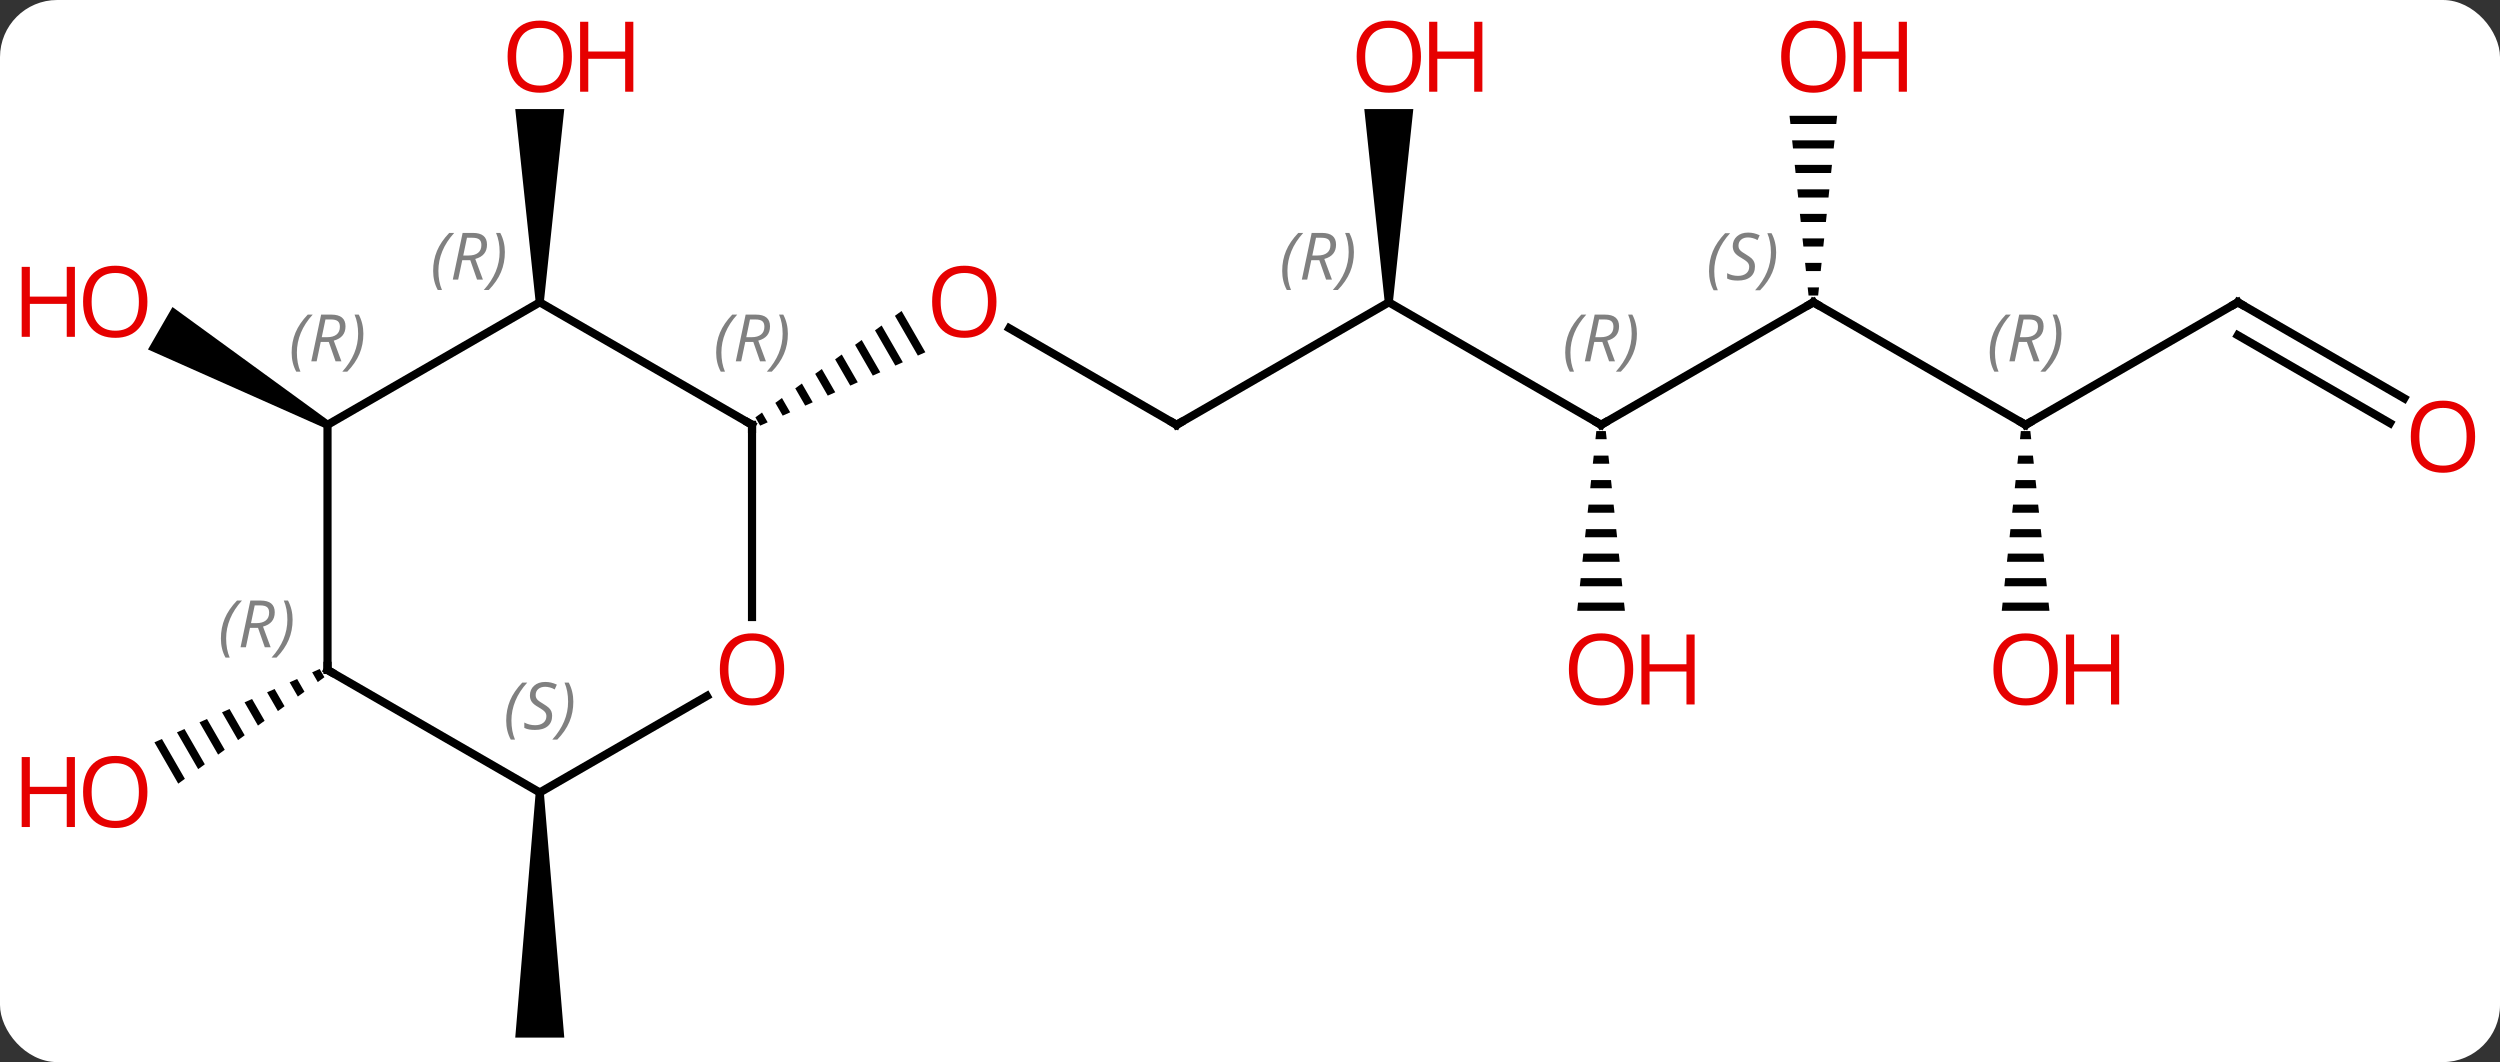 <svg width="306" viewBox="0 0 306 130" style="fill-opacity:1; color-rendering:auto; color-interpolation:auto; text-rendering:auto; stroke:black; stroke-linecap:square; stroke-miterlimit:10; shape-rendering:auto; stroke-opacity:1; fill:black; stroke-dasharray:none; font-weight:normal; stroke-width:1; font-family:'Open Sans'; font-style:normal; stroke-linejoin:miter; font-size:12; stroke-dashoffset:0; image-rendering:auto;" height="130" class="cas-substance-image" xmlns:xlink="http://www.w3.org/1999/xlink" xmlns="http://www.w3.org/2000/svg"><rect x="0" y="0" width="306" height="130" fill="#333333" stroke="none"/><svg class="cas-substance-single-component"><rect y="0" x="0" width="306" stroke="none" ry="7" rx="7" height="130" fill="white" class="cas-substance-group"/><svg y="0" x="0" width="306" viewBox="0 0 306 130" style="fill:black;" height="130" class="cas-substance-single-component-image"><svg><g><g transform="translate(157,67)" style="text-rendering:geometricPrecision; color-rendering:optimizeQuality; color-interpolation:linearRGB; stroke-linecap:butt; image-rendering:optimizeQuality;"><line y2="-15" y1="-26.821" x2="-12.99" x1="-33.465" style="fill:none;"/><path style="stroke:none;" d="M-46.647 -28.934 L-47.461 -28.342 L-44.654 -23.475 L-43.735 -23.884 L-43.735 -23.884 L-46.647 -28.934 ZM-49.088 -27.158 L-49.901 -26.566 L-47.412 -22.25 L-47.412 -22.25 L-46.493 -22.658 L-49.088 -27.158 ZM-51.528 -25.383 L-52.341 -24.791 L-50.169 -21.025 L-50.169 -21.025 L-49.25 -21.433 L-49.25 -21.433 L-51.528 -25.383 ZM-53.968 -23.607 L-54.781 -23.015 L-54.781 -23.015 L-52.927 -19.799 L-52.008 -20.208 L-52.008 -20.208 L-53.968 -23.607 ZM-56.408 -21.832 L-57.222 -21.24 L-57.222 -21.24 L-55.684 -18.574 L-54.765 -18.983 L-54.765 -18.983 L-56.408 -21.832 ZM-58.848 -20.056 L-59.662 -19.465 L-58.442 -17.349 L-58.442 -17.349 L-57.523 -17.758 L-57.523 -17.758 L-58.848 -20.056 ZM-61.289 -18.281 L-62.102 -17.689 L-62.102 -17.689 L-61.199 -16.124 L-61.199 -16.124 L-60.28 -16.532 L-60.28 -16.532 L-61.289 -18.281 ZM-63.729 -16.506 L-64.542 -15.914 L-64.542 -15.914 L-63.957 -14.899 L-63.038 -15.307 L-63.038 -15.307 L-63.729 -16.506 Z"/><line y2="-30" y1="-15" x2="12.99" x1="-12.99" style="fill:none;"/><line y2="-15" y1="-30" x2="38.97" x1="12.99" style="fill:none;"/><path style="stroke:none;" d="M13.49 -30 L12.49 -30 L9.99 -53.648 L15.99 -53.648 Z"/><line y2="-30" y1="-15" x2="64.953" x1="38.97" style="fill:none;"/><path style="stroke:none;" d="M38.389 -14.238 L38.283 -13.238 L39.657 -13.238 L39.551 -14.238 ZM38.07 -11.238 L37.964 -10.238 L39.976 -10.238 L39.87 -11.238 ZM37.751 -8.238 L37.645 -7.238 L40.295 -7.238 L40.189 -8.238 ZM37.433 -5.238 L37.326 -4.238 L40.614 -4.238 L40.507 -5.238 ZM37.114 -2.238 L37.007 -1.238 L40.933 -1.238 L40.826 -2.238 ZM36.795 0.762 L36.689 1.762 L41.251 1.762 L41.145 0.762 ZM36.476 3.762 L36.37 4.762 L41.57 4.762 L41.464 3.762 ZM36.157 6.762 L36.051 7.762 L41.889 7.762 L41.783 6.762 Z"/><line y2="-15" y1="-30" x2="90.933" x1="64.953" style="fill:none;"/><path style="stroke:none;" d="M62.04 -52.824 L62.146 -51.824 L67.76 -51.824 L67.866 -52.824 ZM62.357 -49.824 L62.463 -48.824 L67.443 -48.824 L67.549 -49.824 ZM62.674 -46.824 L62.78 -45.824 L67.126 -45.824 L67.232 -46.824 ZM62.992 -43.824 L63.097 -42.824 L66.809 -42.824 L66.914 -43.824 ZM63.309 -40.824 L63.414 -39.824 L66.492 -39.824 L66.597 -40.824 ZM63.626 -37.824 L63.732 -36.824 L66.174 -36.824 L66.28 -37.824 ZM63.943 -34.824 L64.049 -33.824 L65.857 -33.824 L65.963 -34.824 ZM64.26 -31.824 L64.366 -30.824 L65.54 -30.824 L65.646 -31.824 Z"/><line y2="-30" y1="-15" x2="116.913" x1="90.933" style="fill:none;"/><path style="stroke:none;" d="M90.352 -14.238 L90.246 -13.238 L91.62 -13.238 L91.514 -14.238 ZM90.033 -11.238 L89.927 -10.238 L91.939 -10.238 L91.833 -11.238 ZM89.714 -8.238 L89.608 -7.238 L92.258 -7.238 L92.152 -8.238 ZM89.396 -5.238 L89.289 -4.238 L92.577 -4.238 L92.47 -5.238 ZM89.077 -2.238 L88.97 -1.238 L92.896 -1.238 L92.789 -2.238 ZM88.758 0.762 L88.652 1.762 L93.214 1.762 L93.108 0.762 ZM88.439 3.762 L88.333 4.762 L93.533 4.762 L93.427 3.762 ZM88.12 6.762 L88.014 7.762 L93.852 7.762 L93.746 6.762 Z"/><line y2="-18.241" y1="-30" x2="137.279" x1="116.913" style="fill:none;"/><line y2="-15.21" y1="-25.959" x2="135.529" x1="116.913" style="fill:none;"/><path style="stroke:none;" d="M-90.433 -30 L-91.433 -30 L-93.933 -53.648 L-87.933 -53.648 Z"/><path style="stroke:none;" d="M-116.663 -15.433 L-117.163 -14.567 L-138.888 -24.223 L-135.888 -29.419 Z"/><path style="stroke:none;" d="M-91.433 30 L-90.433 30 L-87.933 60 L-93.933 60 Z"/><path style="stroke:none;" d="M-117.874 14.883 L-118.793 15.291 L-118.106 16.483 L-117.292 15.891 L-117.874 14.883 ZM-120.632 16.107 L-121.551 16.515 L-120.545 18.26 L-119.732 17.668 L-120.632 16.107 ZM-123.39 17.332 L-124.309 17.74 L-122.985 20.037 L-122.985 20.037 L-122.172 19.444 L-123.39 17.332 ZM-126.148 18.556 L-127.067 18.964 L-125.425 21.813 L-124.611 21.221 L-124.611 21.221 L-126.148 18.556 ZM-128.906 19.781 L-129.825 20.189 L-127.864 23.59 L-127.051 22.997 L-128.906 19.781 ZM-131.664 21.005 L-132.583 21.413 L-132.583 21.413 L-130.304 25.366 L-129.491 24.774 L-129.491 24.774 L-131.664 21.005 ZM-134.422 22.23 L-135.341 22.638 L-132.744 27.142 L-131.93 26.55 L-134.422 22.23 ZM-137.18 23.454 L-138.099 23.862 L-135.183 28.919 L-134.37 28.327 L-137.18 23.454 Z"/><line y2="-30" y1="-15" x2="-90.933" x1="-64.953" style="fill:none;"/><line y2="8.523" y1="-15" x2="-64.953" x1="-64.953" style="fill:none;"/><line y2="-15" y1="-30" x2="-116.913" x1="-90.933" style="fill:none;"/><line y2="30" y1="18.189" x2="-90.933" x1="-70.476" style="fill:none;"/><line y2="15" y1="-15" x2="-116.913" x1="-116.913" style="fill:none;"/><line y2="15" y1="30" x2="-116.913" x1="-90.933" style="fill:none;"/></g><g transform="translate(157,67)" style="fill:rgb(230,0,0); text-rendering:geometricPrecision; color-rendering:optimizeQuality; image-rendering:optimizeQuality; font-family:'Open Sans'; stroke:rgb(230,0,0); color-interpolation:linearRGB;"><path style="stroke:none;" d="M-35.032 -30.07 Q-35.032 -28.008 -36.072 -26.828 Q-37.111 -25.648 -38.954 -25.648 Q-40.845 -25.648 -41.876 -26.812 Q-42.907 -27.977 -42.907 -30.086 Q-42.907 -32.18 -41.876 -33.328 Q-40.845 -34.477 -38.954 -34.477 Q-37.095 -34.477 -36.064 -33.305 Q-35.032 -32.133 -35.032 -30.07 ZM-41.861 -30.07 Q-41.861 -28.336 -41.118 -27.43 Q-40.376 -26.523 -38.954 -26.523 Q-37.532 -26.523 -36.806 -27.422 Q-36.079 -28.32 -36.079 -30.07 Q-36.079 -31.805 -36.806 -32.695 Q-37.532 -33.586 -38.954 -33.586 Q-40.376 -33.586 -41.118 -32.688 Q-41.861 -31.789 -41.861 -30.07 Z"/></g><g transform="translate(157,67)" style="stroke-linecap:butt; text-rendering:geometricPrecision; color-rendering:optimizeQuality; image-rendering:optimizeQuality; font-family:'Open Sans'; color-interpolation:linearRGB; stroke-miterlimit:5;"><path style="fill:none;" d="M-13.423 -15.25 L-12.99 -15 L-12.557 -15.25"/></g><g transform="translate(157,67)" style="stroke-linecap:butt; font-size:8.4px; fill:gray; text-rendering:geometricPrecision; image-rendering:optimizeQuality; color-rendering:optimizeQuality; font-family:'Open Sans'; font-style:italic; stroke:gray; color-interpolation:linearRGB; stroke-miterlimit:5;"><path style="stroke:none;" d="M-0.059 -33.836 Q-0.059 -35.164 0.41 -36.289 Q0.879 -37.414 1.91 -38.492 L2.519 -38.492 Q1.55 -37.43 1.066 -36.258 Q0.582 -35.086 0.582 -33.852 Q0.582 -32.523 1.019 -31.508 L0.504 -31.508 Q-0.059 -32.539 -0.059 -33.836 ZM3.501 -35.148 L3.001 -32.773 L2.345 -32.773 L3.548 -38.492 L4.798 -38.492 Q6.532 -38.492 6.532 -37.055 Q6.532 -35.695 5.095 -35.305 L6.032 -32.773 L5.314 -32.773 L4.486 -35.148 L3.501 -35.148 ZM4.079 -37.898 Q3.689 -35.977 3.626 -35.727 L4.282 -35.727 Q5.032 -35.727 5.439 -36.055 Q5.845 -36.383 5.845 -37.008 Q5.845 -37.477 5.587 -37.688 Q5.329 -37.898 4.736 -37.898 L4.079 -37.898 ZM8.719 -36.148 Q8.719 -34.82 8.242 -33.688 Q7.765 -32.555 6.75 -31.508 L6.14 -31.508 Q8.078 -33.664 8.078 -36.148 Q8.078 -37.477 7.64 -38.492 L8.156 -38.492 Q8.719 -37.43 8.719 -36.148 Z"/><path style="fill:none; stroke:black;" d="M38.537 -15.25 L38.97 -15 L39.403 -15.25"/><path style="stroke:none;" d="M34.582 -23.836 Q34.582 -25.164 35.05 -26.289 Q35.519 -27.414 36.55 -28.492 L37.16 -28.492 Q36.191 -27.43 35.707 -26.258 Q35.222 -25.086 35.222 -23.852 Q35.222 -22.523 35.66 -21.508 L35.144 -21.508 Q34.582 -22.539 34.582 -23.836 ZM38.142 -25.148 L37.642 -22.773 L36.985 -22.773 L38.188 -28.492 L39.438 -28.492 Q41.173 -28.492 41.173 -27.055 Q41.173 -25.695 39.735 -25.305 L40.673 -22.773 L39.954 -22.773 L39.126 -25.148 L38.142 -25.148 ZM38.72 -27.898 Q38.329 -25.977 38.267 -25.727 L38.923 -25.727 Q39.673 -25.727 40.079 -26.055 Q40.485 -26.383 40.485 -27.008 Q40.485 -27.477 40.228 -27.688 Q39.97 -27.898 39.376 -27.898 L38.72 -27.898 ZM43.359 -26.148 Q43.359 -24.82 42.882 -23.688 Q42.406 -22.555 41.39 -21.508 L40.781 -21.508 Q42.718 -23.664 42.718 -26.148 Q42.718 -27.477 42.281 -28.492 L42.796 -28.492 Q43.359 -27.43 43.359 -26.148 Z"/></g><g transform="translate(157,67)" style="stroke-linecap:butt; fill:rgb(230,0,0); text-rendering:geometricPrecision; color-rendering:optimizeQuality; image-rendering:optimizeQuality; font-family:'Open Sans'; stroke:rgb(230,0,0); color-interpolation:linearRGB; stroke-miterlimit:5;"><path style="stroke:none;" d="M16.927 -60.07 Q16.927 -58.008 15.888 -56.828 Q14.849 -55.648 13.006 -55.648 Q11.115 -55.648 10.084 -56.812 Q9.053 -57.977 9.053 -60.086 Q9.053 -62.18 10.084 -63.328 Q11.115 -64.477 13.006 -64.477 Q14.865 -64.477 15.896 -63.305 Q16.927 -62.133 16.927 -60.07 ZM10.099 -60.07 Q10.099 -58.336 10.842 -57.43 Q11.584 -56.523 13.006 -56.523 Q14.428 -56.523 15.154 -57.422 Q15.881 -58.32 15.881 -60.07 Q15.881 -61.805 15.154 -62.695 Q14.428 -63.586 13.006 -63.586 Q11.584 -63.586 10.842 -62.688 Q10.099 -61.789 10.099 -60.07 Z"/><path style="stroke:none;" d="M24.443 -55.773 L23.443 -55.773 L23.443 -59.805 L18.927 -59.805 L18.927 -55.773 L17.927 -55.773 L17.927 -64.336 L18.927 -64.336 L18.927 -60.695 L23.443 -60.695 L23.443 -64.336 L24.443 -64.336 L24.443 -55.773 Z"/><path style="fill:none; stroke:black;" d="M64.52 -29.75 L64.953 -30 L65.386 -29.75"/></g><g transform="translate(157,67)" style="stroke-linecap:butt; font-size:8.4px; fill:gray; text-rendering:geometricPrecision; image-rendering:optimizeQuality; color-rendering:optimizeQuality; font-family:'Open Sans'; font-style:italic; stroke:gray; color-interpolation:linearRGB; stroke-miterlimit:5;"><path style="stroke:none;" d="M52.184 -33.797 Q52.184 -35.125 52.653 -36.25 Q53.122 -37.375 54.153 -38.453 L54.762 -38.453 Q53.794 -37.391 53.309 -36.219 Q52.825 -35.047 52.825 -33.812 Q52.825 -32.484 53.262 -31.469 L52.747 -31.469 Q52.184 -32.5 52.184 -33.797 ZM57.807 -34.391 Q57.807 -33.562 57.26 -33.109 Q56.713 -32.656 55.713 -32.656 Q55.307 -32.656 54.994 -32.711 Q54.682 -32.766 54.401 -32.906 L54.401 -33.562 Q55.026 -33.234 55.729 -33.234 Q56.354 -33.234 56.729 -33.531 Q57.104 -33.828 57.104 -34.344 Q57.104 -34.656 56.901 -34.883 Q56.697 -35.109 56.135 -35.437 Q55.541 -35.766 55.315 -36.094 Q55.088 -36.422 55.088 -36.875 Q55.088 -37.609 55.604 -38.07 Q56.119 -38.531 56.963 -38.531 Q57.338 -38.531 57.674 -38.453 Q58.01 -38.375 58.385 -38.203 L58.119 -37.609 Q57.869 -37.766 57.549 -37.852 Q57.229 -37.937 56.963 -37.937 Q56.432 -37.937 56.111 -37.664 Q55.791 -37.391 55.791 -36.922 Q55.791 -36.719 55.861 -36.57 Q55.932 -36.422 56.072 -36.289 Q56.213 -36.156 56.635 -35.906 Q57.197 -35.562 57.401 -35.367 Q57.604 -35.172 57.705 -34.937 Q57.807 -34.703 57.807 -34.391 ZM60.401 -36.109 Q60.401 -34.781 59.925 -33.648 Q59.448 -32.516 58.432 -31.469 L57.823 -31.469 Q59.761 -33.625 59.761 -36.109 Q59.761 -37.437 59.323 -38.453 L59.839 -38.453 Q60.401 -37.391 60.401 -36.109 Z"/></g><g transform="translate(157,67)" style="stroke-linecap:butt; fill:rgb(230,0,0); text-rendering:geometricPrecision; color-rendering:optimizeQuality; image-rendering:optimizeQuality; font-family:'Open Sans'; stroke:rgb(230,0,0); color-interpolation:linearRGB; stroke-miterlimit:5;"><path style="stroke:none;" d="M42.907 14.93 Q42.907 16.992 41.868 18.172 Q40.829 19.352 38.986 19.352 Q37.095 19.352 36.064 18.188 Q35.032 17.023 35.032 14.914 Q35.032 12.82 36.064 11.672 Q37.095 10.523 38.986 10.523 Q40.845 10.523 41.876 11.695 Q42.907 12.867 42.907 14.93 ZM36.079 14.93 Q36.079 16.664 36.822 17.57 Q37.564 18.477 38.986 18.477 Q40.407 18.477 41.134 17.578 Q41.861 16.68 41.861 14.93 Q41.861 13.195 41.134 12.305 Q40.407 11.414 38.986 11.414 Q37.564 11.414 36.822 12.312 Q36.079 13.211 36.079 14.93 Z"/><path style="stroke:none;" d="M50.423 19.227 L49.423 19.227 L49.423 15.195 L44.907 15.195 L44.907 19.227 L43.907 19.227 L43.907 10.664 L44.907 10.664 L44.907 14.305 L49.423 14.305 L49.423 10.664 L50.423 10.664 L50.423 19.227 Z"/><path style="fill:none; stroke:black;" d="M90.5 -15.25 L90.933 -15 L91.366 -15.25"/></g><g transform="translate(157,67)" style="stroke-linecap:butt; font-size:8.4px; fill:gray; text-rendering:geometricPrecision; image-rendering:optimizeQuality; color-rendering:optimizeQuality; font-family:'Open Sans'; font-style:italic; stroke:gray; color-interpolation:linearRGB; stroke-miterlimit:5;"><path style="stroke:none;" d="M86.544 -23.836 Q86.544 -25.164 87.013 -26.289 Q87.482 -27.414 88.513 -28.492 L89.123 -28.492 Q88.154 -27.43 87.669 -26.258 Q87.185 -25.086 87.185 -23.852 Q87.185 -22.523 87.623 -21.508 L87.107 -21.508 Q86.544 -22.539 86.544 -23.836 ZM90.104 -25.148 L89.604 -22.773 L88.948 -22.773 L90.151 -28.492 L91.401 -28.492 Q93.136 -28.492 93.136 -27.055 Q93.136 -25.695 91.698 -25.305 L92.636 -22.773 L91.917 -22.773 L91.089 -25.148 L90.104 -25.148 ZM90.683 -27.898 Q90.292 -25.977 90.229 -25.727 L90.886 -25.727 Q91.636 -25.727 92.042 -26.055 Q92.448 -26.383 92.448 -27.008 Q92.448 -27.477 92.19 -27.688 Q91.933 -27.898 91.339 -27.898 L90.683 -27.898 ZM95.322 -26.148 Q95.322 -24.82 94.845 -23.688 Q94.368 -22.555 93.353 -21.508 L92.743 -21.508 Q94.681 -23.664 94.681 -26.148 Q94.681 -27.477 94.243 -28.492 L94.759 -28.492 Q95.322 -27.43 95.322 -26.148 Z"/></g><g transform="translate(157,67)" style="stroke-linecap:butt; fill:rgb(230,0,0); text-rendering:geometricPrecision; color-rendering:optimizeQuality; image-rendering:optimizeQuality; font-family:'Open Sans'; stroke:rgb(230,0,0); color-interpolation:linearRGB; stroke-miterlimit:5;"><path style="stroke:none;" d="M68.891 -60.07 Q68.891 -58.008 67.851 -56.828 Q66.812 -55.648 64.969 -55.648 Q63.078 -55.648 62.047 -56.812 Q61.016 -57.977 61.016 -60.086 Q61.016 -62.18 62.047 -63.328 Q63.078 -64.477 64.969 -64.477 Q66.828 -64.477 67.859 -63.305 Q68.891 -62.133 68.891 -60.07 ZM62.062 -60.07 Q62.062 -58.336 62.805 -57.43 Q63.547 -56.523 64.969 -56.523 Q66.391 -56.523 67.117 -57.422 Q67.844 -58.32 67.844 -60.07 Q67.844 -61.805 67.117 -62.695 Q66.391 -63.586 64.969 -63.586 Q63.547 -63.586 62.805 -62.688 Q62.062 -61.789 62.062 -60.07 Z"/><path style="stroke:none;" d="M76.406 -55.773 L75.406 -55.773 L75.406 -59.805 L70.891 -59.805 L70.891 -55.773 L69.891 -55.773 L69.891 -64.336 L70.891 -64.336 L70.891 -60.695 L75.406 -60.695 L75.406 -64.336 L76.406 -64.336 L76.406 -55.773 Z"/><path style="fill:none; stroke:black;" d="M116.48 -29.75 L116.913 -30 L117.346 -29.75"/><path style="stroke:none;" d="M94.871 14.93 Q94.871 16.992 93.831 18.172 Q92.792 19.352 90.949 19.352 Q89.058 19.352 88.027 18.188 Q86.996 17.023 86.996 14.914 Q86.996 12.82 88.027 11.672 Q89.058 10.523 90.949 10.523 Q92.808 10.523 93.839 11.695 Q94.871 12.867 94.871 14.93 ZM88.042 14.93 Q88.042 16.664 88.785 17.57 Q89.527 18.477 90.949 18.477 Q92.371 18.477 93.097 17.578 Q93.824 16.68 93.824 14.93 Q93.824 13.195 93.097 12.305 Q92.371 11.414 90.949 11.414 Q89.527 11.414 88.785 12.312 Q88.042 13.211 88.042 14.93 Z"/><path style="stroke:none;" d="M102.386 19.227 L101.386 19.227 L101.386 15.195 L96.871 15.195 L96.871 19.227 L95.871 19.227 L95.871 10.664 L96.871 10.664 L96.871 14.305 L101.386 14.305 L101.386 10.664 L102.386 10.664 L102.386 19.227 Z"/><path transform="translate(-0.875,1.516)" style="stroke:none;" d="M146.831 -15.07 Q146.831 -13.008 145.791 -11.828 Q144.752 -10.648 142.909 -10.648 Q141.018 -10.648 139.987 -11.812 Q138.956 -12.977 138.956 -15.086 Q138.956 -17.18 139.987 -18.328 Q141.018 -19.477 142.909 -19.477 Q144.768 -19.477 145.799 -18.305 Q146.831 -17.133 146.831 -15.07 ZM140.002 -15.07 Q140.002 -13.336 140.745 -12.43 Q141.487 -11.523 142.909 -11.523 Q144.331 -11.523 145.057 -12.422 Q145.784 -13.32 145.784 -15.07 Q145.784 -16.805 145.057 -17.695 Q144.331 -18.586 142.909 -18.586 Q141.487 -18.586 140.745 -17.688 Q140.002 -16.789 140.002 -15.07 Z"/></g><g transform="matrix(1,0,0,1,157,67)" style="stroke-linecap:butt; fill:rgb(230,0,0); text-rendering:geometricPrecision; color-rendering:optimizeQuality; image-rendering:optimizeQuality; font-family:'Open Sans'; stroke:rgb(230,0,0); color-interpolation:linearRGB; stroke-miterlimit:5;"><path style="stroke:none;" d="M-86.996 -60.07 Q-86.996 -58.008 -88.035 -56.828 Q-89.074 -55.648 -90.917 -55.648 Q-92.808 -55.648 -93.839 -56.812 Q-94.871 -57.977 -94.871 -60.086 Q-94.871 -62.18 -93.839 -63.328 Q-92.808 -64.477 -90.917 -64.477 Q-89.058 -64.477 -88.027 -63.305 Q-86.996 -62.133 -86.996 -60.07 ZM-93.824 -60.07 Q-93.824 -58.336 -93.081 -57.43 Q-92.339 -56.523 -90.917 -56.523 Q-89.496 -56.523 -88.769 -57.422 Q-88.042 -58.32 -88.042 -60.07 Q-88.042 -61.805 -88.769 -62.695 Q-89.496 -63.586 -90.917 -63.586 Q-92.339 -63.586 -93.081 -62.688 Q-93.824 -61.789 -93.824 -60.07 Z"/><path style="stroke:none;" d="M-79.48 -55.773 L-80.48 -55.773 L-80.48 -59.805 L-84.996 -59.805 L-84.996 -55.773 L-85.996 -55.773 L-85.996 -64.336 L-84.996 -64.336 L-84.996 -60.695 L-80.48 -60.695 L-80.48 -64.336 L-79.48 -64.336 L-79.48 -55.773 Z"/><path style="stroke:none;" d="M-138.956 -30.07 Q-138.956 -28.008 -139.995 -26.828 Q-141.034 -25.648 -142.877 -25.648 Q-144.768 -25.648 -145.799 -26.812 Q-146.831 -27.977 -146.831 -30.086 Q-146.831 -32.18 -145.799 -33.328 Q-144.768 -34.477 -142.877 -34.477 Q-141.018 -34.477 -139.987 -33.305 Q-138.956 -32.133 -138.956 -30.07 ZM-145.784 -30.07 Q-145.784 -28.336 -145.041 -27.43 Q-144.299 -26.523 -142.877 -26.523 Q-141.456 -26.523 -140.729 -27.422 Q-140.002 -28.32 -140.002 -30.07 Q-140.002 -31.805 -140.729 -32.695 Q-141.456 -33.586 -142.877 -33.586 Q-144.299 -33.586 -145.041 -32.688 Q-145.784 -31.789 -145.784 -30.07 Z"/><path style="stroke:none;" d="M-147.831 -25.773 L-148.831 -25.773 L-148.831 -29.805 L-153.346 -29.805 L-153.346 -25.773 L-154.346 -25.773 L-154.346 -34.336 L-153.346 -34.336 L-153.346 -30.695 L-148.831 -30.695 L-148.831 -34.336 L-147.831 -34.336 L-147.831 -25.773 Z"/><path style="stroke:none;" d="M-138.956 29.93 Q-138.956 31.992 -139.995 33.172 Q-141.034 34.352 -142.877 34.352 Q-144.768 34.352 -145.799 33.188 Q-146.831 32.023 -146.831 29.914 Q-146.831 27.82 -145.799 26.672 Q-144.768 25.523 -142.877 25.523 Q-141.018 25.523 -139.987 26.695 Q-138.956 27.867 -138.956 29.93 ZM-145.784 29.93 Q-145.784 31.664 -145.041 32.57 Q-144.299 33.477 -142.877 33.477 Q-141.456 33.477 -140.729 32.578 Q-140.002 31.68 -140.002 29.93 Q-140.002 28.195 -140.729 27.305 Q-141.456 26.414 -142.877 26.414 Q-144.299 26.414 -145.041 27.312 Q-145.784 28.211 -145.784 29.93 Z"/><path style="stroke:none;" d="M-147.831 34.227 L-148.831 34.227 L-148.831 30.195 L-153.346 30.195 L-153.346 34.227 L-154.346 34.227 L-154.346 25.664 L-153.346 25.664 L-153.346 29.305 L-148.831 29.305 L-148.831 25.664 L-147.831 25.664 L-147.831 34.227 Z"/><path style="fill:none; stroke:black;" d="M-65.386 -15.25 L-64.953 -15 L-64.953 -14.5"/></g><g transform="matrix(1,0,0,1,157,67)" style="stroke-linecap:butt; font-size:8.4px; fill:gray; text-rendering:geometricPrecision; image-rendering:optimizeQuality; color-rendering:optimizeQuality; font-family:'Open Sans'; font-style:italic; stroke:gray; color-interpolation:linearRGB; stroke-miterlimit:5;"><path style="stroke:none;" d="M-69.341 -23.836 Q-69.341 -25.164 -68.873 -26.289 Q-68.404 -27.414 -67.373 -28.492 L-66.763 -28.492 Q-67.732 -27.43 -68.216 -26.258 Q-68.701 -25.086 -68.701 -23.852 Q-68.701 -22.523 -68.263 -21.508 L-68.779 -21.508 Q-69.341 -22.539 -69.341 -23.836 ZM-65.781 -25.148 L-66.281 -22.773 L-66.938 -22.773 L-65.734 -28.492 L-64.484 -28.492 Q-62.75 -28.492 -62.75 -27.055 Q-62.75 -25.695 -64.188 -25.305 L-63.25 -22.773 L-63.969 -22.773 L-64.797 -25.148 L-65.781 -25.148 ZM-65.203 -27.898 Q-65.594 -25.977 -65.656 -25.727 L-65 -25.727 Q-64.25 -25.727 -63.844 -26.055 Q-63.438 -26.383 -63.438 -27.008 Q-63.438 -27.477 -63.695 -27.688 Q-63.953 -27.898 -64.547 -27.898 L-65.203 -27.898 ZM-60.564 -26.148 Q-60.564 -24.82 -61.041 -23.688 Q-61.517 -22.555 -62.533 -21.508 L-63.142 -21.508 Q-61.205 -23.664 -61.205 -26.148 Q-61.205 -27.477 -61.642 -28.492 L-61.127 -28.492 Q-60.564 -27.43 -60.564 -26.148 Z"/><path style="stroke:none;" d="M-103.982 -33.836 Q-103.982 -35.164 -103.513 -36.289 Q-103.044 -37.414 -102.013 -38.492 L-101.404 -38.492 Q-102.373 -37.43 -102.857 -36.258 Q-103.341 -35.086 -103.341 -33.852 Q-103.341 -32.523 -102.904 -31.508 L-103.419 -31.508 Q-103.982 -32.539 -103.982 -33.836 ZM-100.422 -35.148 L-100.922 -32.773 L-101.578 -32.773 L-100.375 -38.492 L-99.125 -38.492 Q-97.391 -38.492 -97.391 -37.055 Q-97.391 -35.695 -98.828 -35.305 L-97.891 -32.773 L-98.609 -32.773 L-99.437 -35.148 L-100.422 -35.148 ZM-99.844 -37.898 Q-100.234 -35.977 -100.297 -35.727 L-99.641 -35.727 Q-98.891 -35.727 -98.484 -36.055 Q-98.078 -36.383 -98.078 -37.008 Q-98.078 -37.477 -98.336 -37.688 Q-98.594 -37.898 -99.187 -37.898 L-99.844 -37.898 ZM-95.204 -36.148 Q-95.204 -34.82 -95.681 -33.688 Q-96.158 -32.555 -97.173 -31.508 L-97.783 -31.508 Q-95.845 -33.664 -95.845 -36.148 Q-95.845 -37.477 -96.283 -38.492 L-95.767 -38.492 Q-95.204 -37.43 -95.204 -36.148 Z"/></g><g transform="matrix(1,0,0,1,157,67)" style="stroke-linecap:butt; fill:rgb(230,0,0); text-rendering:geometricPrecision; color-rendering:optimizeQuality; image-rendering:optimizeQuality; font-family:'Open Sans'; stroke:rgb(230,0,0); color-interpolation:linearRGB; stroke-miterlimit:5;"><path style="stroke:none;" d="M-61.016 14.93 Q-61.016 16.992 -62.055 18.172 Q-63.094 19.352 -64.937 19.352 Q-66.828 19.352 -67.859 18.188 Q-68.891 17.023 -68.891 14.914 Q-68.891 12.82 -67.859 11.672 Q-66.828 10.523 -64.937 10.523 Q-63.078 10.523 -62.047 11.695 Q-61.016 12.867 -61.016 14.93 ZM-67.844 14.93 Q-67.844 16.664 -67.101 17.57 Q-66.359 18.477 -64.937 18.477 Q-63.516 18.477 -62.789 17.578 Q-62.062 16.68 -62.062 14.93 Q-62.062 13.195 -62.789 12.305 Q-63.516 11.414 -64.937 11.414 Q-66.359 11.414 -67.101 12.312 Q-67.844 13.211 -67.844 14.93 Z"/></g><g transform="matrix(1,0,0,1,157,67)" style="stroke-linecap:butt; font-size:8.4px; fill:gray; text-rendering:geometricPrecision; image-rendering:optimizeQuality; color-rendering:optimizeQuality; font-family:'Open Sans'; font-style:italic; stroke:gray; color-interpolation:linearRGB; stroke-miterlimit:5;"><path style="stroke:none;" d="M-121.302 -23.836 Q-121.302 -25.164 -120.833 -26.289 Q-120.364 -27.414 -119.333 -28.492 L-118.724 -28.492 Q-119.692 -27.43 -120.177 -26.258 Q-120.661 -25.086 -120.661 -23.852 Q-120.661 -22.523 -120.224 -21.508 L-120.739 -21.508 Q-121.302 -22.539 -121.302 -23.836 ZM-117.742 -25.148 L-118.242 -22.773 L-118.898 -22.773 L-117.695 -28.492 L-116.445 -28.492 Q-114.71 -28.492 -114.71 -27.055 Q-114.71 -25.695 -116.148 -25.305 L-115.21 -22.773 L-115.929 -22.773 L-116.757 -25.148 L-117.742 -25.148 ZM-117.163 -27.898 Q-117.554 -25.977 -117.617 -25.727 L-116.96 -25.727 Q-116.21 -25.727 -115.804 -26.055 Q-115.398 -26.383 -115.398 -27.008 Q-115.398 -27.477 -115.656 -27.688 Q-115.913 -27.898 -116.507 -27.898 L-117.163 -27.898 ZM-112.524 -26.148 Q-112.524 -24.82 -113.001 -23.688 Q-113.478 -22.555 -114.493 -21.508 L-115.103 -21.508 Q-113.165 -23.664 -113.165 -26.148 Q-113.165 -27.477 -113.603 -28.492 L-113.087 -28.492 Q-112.524 -27.43 -112.524 -26.148 Z"/><path style="stroke:none;" d="M-95.041 21.203 Q-95.041 19.875 -94.573 18.75 Q-94.104 17.625 -93.073 16.547 L-92.463 16.547 Q-93.432 17.609 -93.916 18.781 Q-94.401 19.953 -94.401 21.188 Q-94.401 22.516 -93.963 23.531 L-94.479 23.531 Q-95.041 22.5 -95.041 21.203 ZM-89.419 20.609 Q-89.419 21.438 -89.966 21.891 Q-90.513 22.344 -91.513 22.344 Q-91.919 22.344 -92.231 22.289 Q-92.544 22.234 -92.825 22.094 L-92.825 21.438 Q-92.2 21.766 -91.497 21.766 Q-90.872 21.766 -90.497 21.469 Q-90.122 21.172 -90.122 20.656 Q-90.122 20.344 -90.325 20.117 Q-90.528 19.891 -91.091 19.562 Q-91.685 19.234 -91.911 18.906 Q-92.138 18.578 -92.138 18.125 Q-92.138 17.391 -91.622 16.93 Q-91.106 16.469 -90.263 16.469 Q-89.888 16.469 -89.552 16.547 Q-89.216 16.625 -88.841 16.797 L-89.106 17.391 Q-89.356 17.234 -89.677 17.148 Q-89.997 17.062 -90.263 17.062 Q-90.794 17.062 -91.114 17.336 Q-91.435 17.609 -91.435 18.078 Q-91.435 18.281 -91.364 18.43 Q-91.294 18.578 -91.153 18.711 Q-91.013 18.844 -90.591 19.094 Q-90.028 19.438 -89.825 19.633 Q-89.622 19.828 -89.52 20.062 Q-89.419 20.297 -89.419 20.609 ZM-86.825 18.891 Q-86.825 20.219 -87.301 21.352 Q-87.778 22.484 -88.793 23.531 L-89.403 23.531 Q-87.465 21.375 -87.465 18.891 Q-87.465 17.562 -87.903 16.547 L-87.387 16.547 Q-86.825 17.609 -86.825 18.891 Z"/><path style="fill:none; stroke:black;" d="M-116.913 14.5 L-116.913 15 L-116.48 15.25"/><path style="stroke:none;" d="M-129.962 11.164 Q-129.962 9.836 -129.493 8.711 Q-129.024 7.586 -127.993 6.508 L-127.384 6.508 Q-128.352 7.57 -128.837 8.742 Q-129.321 9.914 -129.321 11.148 Q-129.321 12.476 -128.884 13.492 L-129.399 13.492 Q-129.962 12.461 -129.962 11.164 ZM-126.402 9.851 L-126.902 12.226 L-127.558 12.226 L-126.355 6.508 L-125.105 6.508 Q-123.371 6.508 -123.371 7.945 Q-123.371 9.305 -124.808 9.695 L-123.871 12.226 L-124.589 12.226 L-125.417 9.851 L-126.402 9.851 ZM-125.824 7.101 Q-126.214 9.023 -126.277 9.273 L-125.621 9.273 Q-124.871 9.273 -124.464 8.945 Q-124.058 8.617 -124.058 7.992 Q-124.058 7.523 -124.316 7.312 Q-124.574 7.101 -125.167 7.101 L-125.824 7.101 ZM-121.185 8.851 Q-121.185 10.18 -121.661 11.312 Q-122.138 12.445 -123.153 13.492 L-123.763 13.492 Q-121.825 11.336 -121.825 8.851 Q-121.825 7.523 -122.263 6.508 L-121.747 6.508 Q-121.185 7.57 -121.185 8.851 Z"/></g></g></svg></svg></svg></svg>